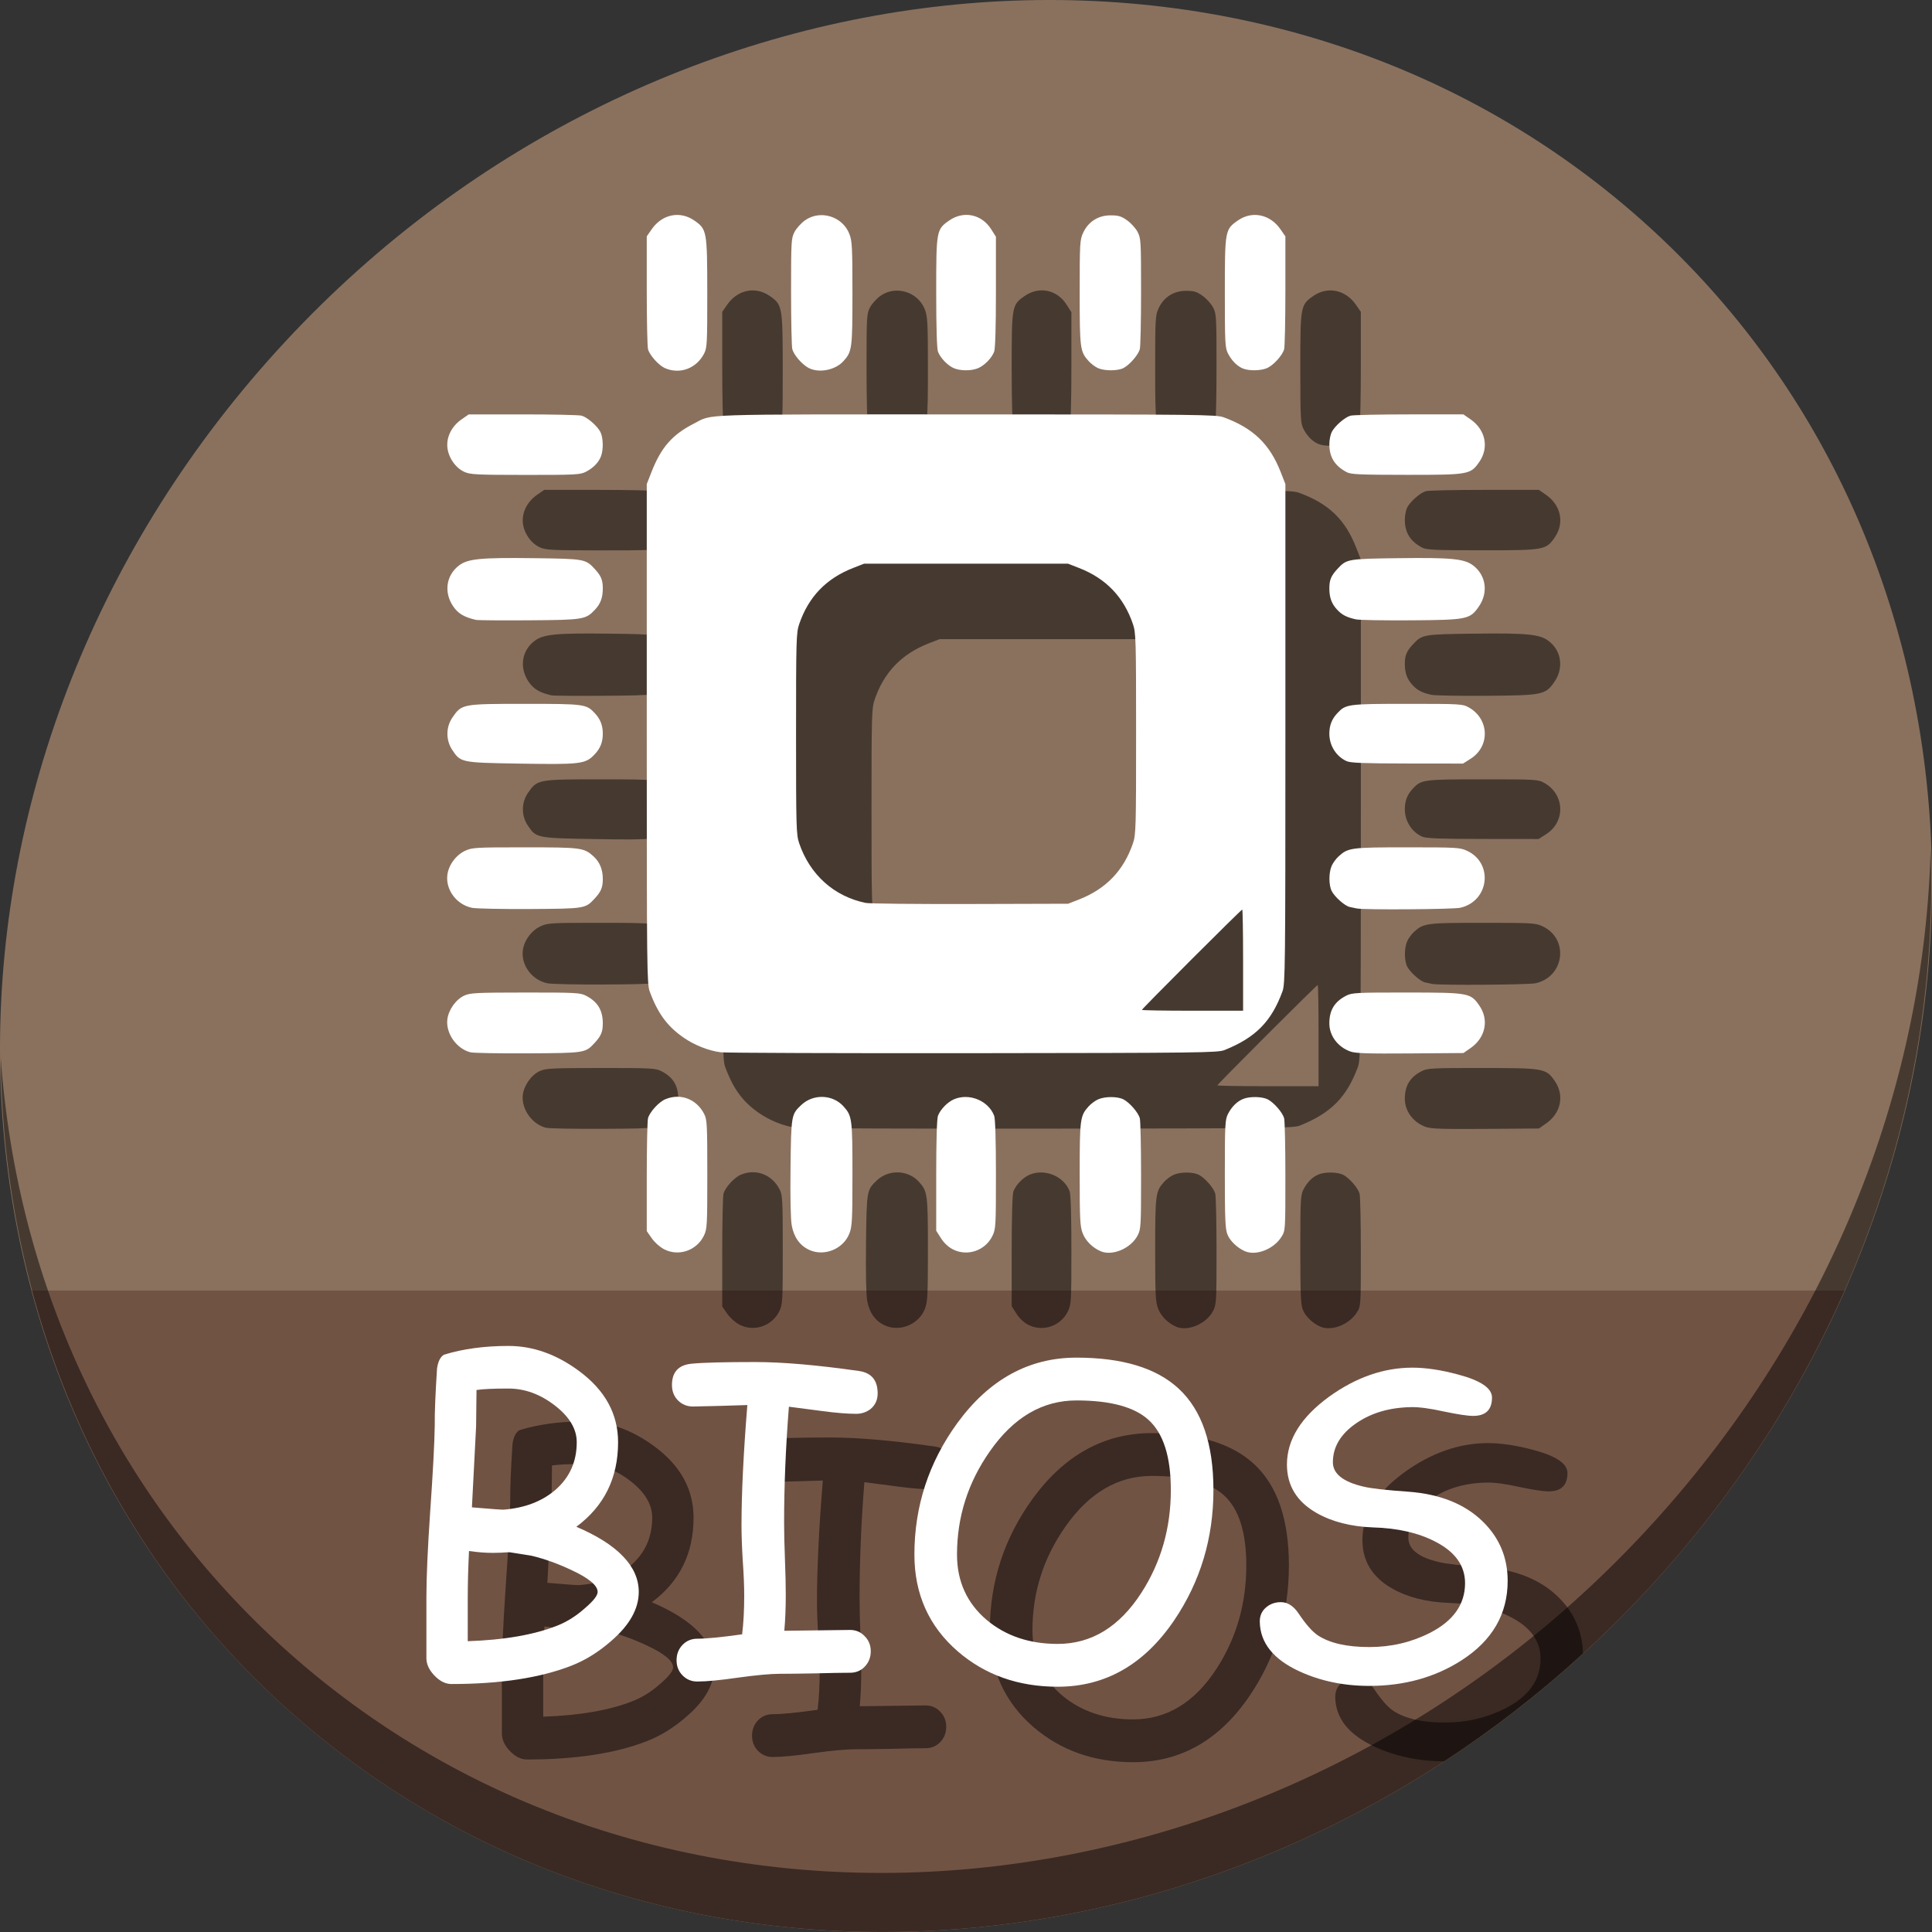 <?xml version="1.0" encoding="UTF-8" standalone="no"?>
<!-- Created with Inkscape (http://www.inkscape.org/) -->

<svg
   xmlns:dc="http://purl.org/dc/elements/1.1/"
   xmlns:cc="http://creativecommons.org/ns#"
   xmlns:rdf="http://www.w3.org/1999/02/22-rdf-syntax-ns#"
   xmlns:svg="http://www.w3.org/2000/svg"
   xmlns="http://www.w3.org/2000/svg"
   xmlns:sodipodi="http://sodipodi.sourceforge.net/DTD/sodipodi-0.dtd"
   xmlns:inkscape="http://www.inkscape.org/namespaces/inkscape"
   width="512"
   height="512"
   id="svg2"
   version="1.1"
   inkscape:version="0.92.2 5c3e80d, 2017-08-06"
   sodipodi:docname="application-x-firmware.svg">
  <rect width="100%" height="100%" fill="#333333" stroke="none"/>
  <defs
     id="defs4" />
  <sodipodi:namedview
     id="base"
     pagecolor="#ffffff"
     bordercolor="#666666"
     borderopacity="1.0"
     inkscape:pageopacity="0.0"
     inkscape:pageshadow="2"
     inkscape:zoom="0.42897812"
     inkscape:cx="-289.43713"
     inkscape:cy="449.49951"
     inkscape:document-units="px"
     inkscape:current-layer="layer1"
     showgrid="false"
     inkscape:window-width="1366"
     inkscape:window-height="717"
     inkscape:window-x="0"
     inkscape:window-y="24"
     inkscape:window-maximized="1" />
  <g
     inkscape:label="Layer 1"
     inkscape:groupmode="layer"
     id="layer1"
     transform="translate(0,-540.362)">
    <g
       id="g867">
      <path
         style="fill:#8a715e;fill-opacity:1;stroke-width:11.11"
         inkscape:connector-curvature="0"
         d="m 432.913,596.836 c 102.193,88.575 105.827,249.7 8.117,359.899 C 343.32,1066.934 181.28,1084.463 79.087,995.888 -23.106,907.314 -26.74,746.189 70.97,635.989 168.68,525.79 330.72,508.262 432.913,596.836 Z"
         id="path961" />
      <path
         style="fill:#715344;fill-opacity:1;stroke:none;stroke-width:1px;stroke-linecap:butt;stroke-linejoin:miter;stroke-opacity:1"
         d="m 8.365,882.362 c 11.584,43.152 35.186,82.726 70.721,113.525 102.193,88.575 264.233,71.047 361.943,-39.152 20.351,-22.952 36.29,-48.118 47.873,-74.373 z"
         id="path963"
         inkscape:connector-curvature="0"
         sodipodi:nodetypes="csscc" />
      <path
         style="opacity:1;stroke-width:11.11;fill:#000000;fill-opacity:0.49"
         inkscape:connector-curvature="0"
         d="M 511.635,765.266 C 510.084,826.577 486.474,889.42 440.669,941.08 342.959,1051.279 180.919,1068.808 78.726,980.233 30.827,938.718 4.497,881.285 0.194,820.591 0.799,886.948 27.117,950.844 79.079,995.881 181.272,1084.456 343.32,1066.918 441.022,956.728 490.727,900.67 514.027,831.437 511.635,765.266 Z"
         id="path965" />
      <path
         style="fill:#000000;fill-opacity:0.49;stroke-width:0.44"
         d="m 196.02,891.439 c -1.138,-0.587 -2.533,-1.824 -3.297,-2.924 l -1.325,-1.906 v -14.359 c 0,-7.898 0.151,-14.9 0.336,-15.56 0.465,-1.663 2.882,-4.306 4.588,-5.019 4.013,-1.677 8.25,-0.072 10.284,3.894 0.772,1.505 0.836,2.741 0.836,16.016 0,13.57 -0.051,14.49 -0.895,16.233 -1.916,3.957 -6.695,5.602 -10.529,3.623 z m 38.407,0.144 c -2.471,-1.156 -4.03,-3.342 -4.606,-6.461 -0.296,-1.603 -0.417,-7.379 -0.321,-15.34 0.168,-13.912 0.196,-14.076 2.851,-16.588 3.164,-2.993 8.306,-2.829 11.179,0.357 2.279,2.528 2.378,3.276 2.378,17.968 0,12.172 -0.086,13.851 -0.808,15.721 -1.593,4.13 -6.692,6.205 -10.673,4.343 z m 38.129,-0.112 c -1.229,-0.625 -2.381,-1.697 -3.187,-2.968 l -1.262,-1.99 v -14.612 c 0,-9.255 0.171,-15.065 0.468,-15.849 0.636,-1.684 2.533,-3.637 4.244,-4.369 4.036,-1.727 9.133,0.364 10.646,4.369 0.295,0.782 0.468,6.514 0.468,15.577 0,13.714 -0.041,14.423 -0.932,16.265 -1.884,3.891 -6.627,5.516 -10.444,3.577 z m 39.159,0.491 c -2.17,-0.922 -4.018,-2.759 -4.791,-4.763 -0.702,-1.82 -0.792,-3.603 -0.792,-15.681 0,-14.691 0.099,-15.44 2.378,-17.968 0.626,-0.695 1.775,-1.535 2.553,-1.868 1.843,-0.788 5.118,-0.773 6.674,0.032 1.617,0.836 3.9,3.464 4.323,4.976 0.185,0.66 0.336,7.531 0.336,15.268 0,13.413 -0.043,14.149 -0.918,15.825 -1.781,3.41 -6.658,5.498 -9.763,4.179 z m 38.245,0 c -2.018,-0.857 -3.983,-2.724 -4.666,-4.43 -0.588,-1.468 -0.698,-4.007 -0.698,-16.04 0,-13.187 0.065,-14.422 0.836,-15.926 1.01,-1.969 2.47,-3.388 4.138,-4.019 1.755,-0.665 4.964,-0.581 6.412,0.168 1.617,0.836 3.9,3.464 4.323,4.976 0.185,0.66 0.336,7.63 0.336,15.488 0,14.271 -10e-4,14.289 -1.043,15.965 -2.005,3.225 -6.678,5.077 -9.638,3.819 z m -205.263,-52.728 c -3.681,-0.91 -6.569,-4.981 -6.153,-8.674 0.287,-2.549 2.265,-5.344 4.497,-6.359 1.585,-0.72 3.189,-0.8 16.174,-0.809 13.315,-0.01 14.539,0.054 16.045,0.827 3.12,1.6 4.488,3.842 4.488,7.354 0,2.222 -0.462,3.332 -2.142,5.147 -2.499,2.7 -2.506,2.701 -17.64,2.787 -7.616,0.043 -14.487,-0.08 -15.27,-0.273 z m 66.263,-0.01 c -3.134,-0.396 -6.875,-1.873 -9.751,-3.852 -4.359,-2.999 -6.905,-6.462 -9.039,-12.3 -0.723,-1.977 -0.771,-6.284 -0.771,-68.269 v -66.159 l 1.232,-3.146 c 2.586,-6.606 5.518,-9.951 11.311,-12.906 5.081,-2.592 -0.356,-2.41 72.079,-2.41 61.985,0 66.292,0.049 68.269,0.771 7.797,2.851 12.198,7.074 15.1,14.49 l 1.253,3.202 v 66.159 c 0,61.985 -0.049,66.292 -0.771,68.269 -2.925,7.999 -7.128,12.261 -15.343,15.557 -1.782,0.715 -6.21,0.77 -66.529,0.833 -35.541,0.037 -65.708,-0.07 -67.038,-0.238 z m 138.472,-24.416 c 0,-7.374 -0.102,-13.408 -0.227,-13.408 -0.125,0 -6.158,5.931 -13.408,13.181 -7.249,7.249 -13.181,13.283 -13.181,13.408 0,0.125 6.033,0.227 13.408,0.227 h 13.408 z m -43.513,-16.063 c 7.186,-2.802 11.872,-7.682 14.337,-14.928 0.768,-2.257 0.822,-4.185 0.822,-29.013 0,-24.828 -0.055,-26.756 -0.822,-29.013 -2.465,-7.246 -7.151,-12.126 -14.337,-14.928 l -2.864,-1.117 h -27.035 -27.035 l -2.864,1.117 c -7.186,2.802 -11.872,7.682 -14.337,14.928 -0.768,2.257 -0.822,4.185 -0.822,29.013 0,24.828 0.055,26.756 0.822,29.013 2.843,8.36 9.25,14.108 17.641,15.828 0.967,0.198 13.43,0.328 27.694,0.289 l 25.936,-0.072 z m 71.927,40.27 c -3.35,-1.222 -5.555,-4.181 -5.555,-7.452 0,-3.504 1.371,-5.748 4.488,-7.346 1.507,-0.773 2.73,-0.836 16.045,-0.827 16.425,0.011 16.884,0.093 19.207,3.445 2.624,3.787 1.659,8.512 -2.302,11.266 l -1.905,1.325 -14.14,0.105 c -11.272,0.083 -14.484,-0.021 -15.838,-0.515 z M 145.081,800.943 c -4.045,-0.83 -6.98,-4.704 -6.537,-8.631 0.299,-2.649 2.26,-5.343 4.718,-6.481 1.872,-0.867 2.718,-0.916 15.825,-0.916 14.929,0 15.655,0.095 18.187,2.378 1.648,1.486 2.474,3.485 2.474,5.989 0,2.264 -0.455,3.368 -2.142,5.19 -2.491,2.691 -2.551,2.701 -17.2,2.787 -7.374,0.043 -14.271,-0.099 -15.325,-0.315 z m 234.462,0.169 c -0.484,-0.102 -1.321,-0.28 -1.86,-0.395 -1.276,-0.272 -3.944,-2.626 -4.756,-4.196 -0.805,-1.556 -0.82,-4.832 -0.032,-6.675 0.333,-0.778 1.174,-1.927 1.868,-2.553 2.532,-2.283 3.258,-2.378 18.187,-2.378 13.107,0 13.953,0.049 15.825,0.916 7.063,3.271 5.885,13.33 -1.767,15.093 -1.87,0.431 -25.551,0.592 -27.466,0.187 z M 157.11,762.716 c -14.875,-0.248 -15.058,-0.286 -17.256,-3.607 -1.744,-2.636 -1.711,-6.072 0.085,-8.663 2.441,-3.522 2.624,-3.556 19.146,-3.556 15.798,0 16.298,0.067 18.548,2.474 1.468,1.57 2.116,3.236 2.116,5.439 0,2.208 -0.651,3.876 -2.116,5.423 -2.508,2.647 -3.542,2.773 -20.523,2.49 z m 219.796,-0.623 c -2.788,-1.244 -4.616,-4.131 -4.616,-7.29 0,-2.203 0.648,-3.869 2.116,-5.439 2.251,-2.407 2.747,-2.474 18.581,-2.474 14.15,0 14.62,0.028 16.273,0.957 5.428,3.051 5.676,10.295 0.466,13.6 l -2.001,1.269 -14.75,-0.017 c -11.344,-0.013 -15.055,-0.153 -16.069,-0.606 z M 146.12,724.638 c -3.124,-0.729 -4.694,-1.661 -6,-3.558 -2.543,-3.696 -1.909,-8.245 1.514,-10.855 2.343,-1.787 5.732,-2.119 19.799,-1.94 13.486,0.171 13.734,0.215 16.174,2.851 1.68,1.815 2.142,2.925 2.142,5.147 0,2.478 -0.604,4.104 -2.116,5.698 -2.435,2.566 -3.04,2.663 -17.446,2.767 -7.253,0.053 -13.583,0 -14.067,-0.109 z m 233.204,-0.139 c -2.44,-0.548 -3.65,-1.166 -4.917,-2.51 -1.513,-1.606 -2.116,-3.231 -2.116,-5.707 0,-2.222 0.462,-3.332 2.142,-5.147 2.44,-2.636 2.688,-2.68 16.174,-2.851 14.067,-0.179 17.457,0.153 19.799,1.94 3.416,2.606 4.057,7.159 1.525,10.839 -2.368,3.442 -3.08,3.588 -18.1,3.691 -7.132,0.049 -13.66,-0.066 -14.507,-0.256 z M 143.041,685.408 c -2.346,-1.066 -4.25,-3.845 -4.488,-6.552 -0.243,-2.763 1.188,-5.563 3.758,-7.349 l 1.906,-1.325 h 14.359 c 7.898,0 14.9,0.151 15.56,0.336 1.512,0.423 4.14,2.706 4.976,4.323 0.749,1.448 0.833,4.657 0.168,6.412 -0.632,1.667 -2.051,3.128 -4.019,4.138 -1.507,0.773 -2.73,0.836 -16.045,0.827 -12.985,-0.01 -14.589,-0.089 -16.174,-0.809 z m 233.865,0.089 c -3.183,-1.678 -4.616,-3.979 -4.616,-7.41 0,-1.108 0.287,-2.568 0.637,-3.246 0.836,-1.617 3.464,-3.9 4.976,-4.323 0.66,-0.185 7.662,-0.336 15.56,-0.336 h 14.359 l 1.906,1.325 c 3.961,2.754 4.927,7.478 2.302,11.266 -2.327,3.358 -2.768,3.437 -19.299,3.427 -12.368,-0.01 -14.701,-0.11 -15.825,-0.703 z M 196.225,657.92 c -1.638,-0.714 -4.04,-3.388 -4.491,-5 -0.185,-0.66 -0.336,-7.663 -0.336,-15.56 v -14.359 l 1.325,-1.906 c 2.754,-3.961 7.478,-4.927 11.266,-2.302 3.352,2.323 3.434,2.782 3.445,19.207 0.009,13.315 -0.054,14.539 -0.827,16.045 -2.033,3.964 -6.42,5.602 -10.381,3.876 z m 37.794,-0.206 c -1.72,-1.049 -3.627,-3.32 -4.048,-4.82 -0.181,-0.646 -0.33,-7.505 -0.33,-15.242 0,-13.413 0.043,-14.149 0.918,-15.825 0.505,-0.967 1.758,-2.352 2.785,-3.077 4.06,-2.868 9.95,-1.054 11.754,3.621 0.721,1.87 0.808,3.548 0.808,15.721 0,14.691 -0.099,15.44 -2.378,17.968 -2.25,2.496 -6.825,3.292 -9.51,1.655 z m 38.703,0.196 c -1.638,-0.731 -3.53,-2.716 -4.148,-4.351 -0.296,-0.783 -0.468,-6.56 -0.468,-15.733 0,-16.424 0.045,-16.67 3.473,-19.046 3.806,-2.638 8.572,-1.641 11.083,2.317 l 1.269,2.001 v 14.612 c 0,9.255 -0.171,15.065 -0.468,15.849 -0.636,1.684 -2.533,3.637 -4.244,4.369 -1.776,0.76 -4.774,0.752 -6.498,-0.018 z m 38.245,0 c -0.725,-0.324 -1.831,-1.157 -2.458,-1.851 -2.283,-2.531 -2.378,-3.258 -2.378,-18.187 0,-13.107 0.049,-13.953 0.916,-15.825 1.36,-2.936 3.998,-4.616 7.251,-4.616 2.1,0 2.843,0.223 4.394,1.319 1.027,0.725 2.28,2.11 2.785,3.077 0.876,1.677 0.918,2.413 0.918,15.825 0,7.737 -0.151,14.607 -0.336,15.268 -0.423,1.512 -2.706,4.14 -4.323,4.976 -1.529,0.79 -5.015,0.798 -6.77,0.014 z m 38.465,0.129 c -1.548,-0.617 -3.023,-2.091 -3.999,-3.994 -0.772,-1.506 -0.836,-2.743 -0.836,-16.173 0,-16.487 0.042,-16.714 3.491,-19.105 3.749,-2.598 8.488,-1.616 11.229,2.328 l 1.325,1.906 V 637.36 c 0,7.898 -0.151,14.9 -0.336,15.56 -0.465,1.663 -2.882,4.306 -4.588,5.019 -1.642,0.686 -4.693,0.735 -6.285,0.1 z"
         id="path872"
         inkscape:connector-curvature="0" />
      <path
         inkscape:connector-curvature="0"
         id="path870"
         d="m 176.02,871.439 c -1.138,-0.587 -2.533,-1.824 -3.297,-2.924 l -1.325,-1.906 v -14.359 c 0,-7.898 0.151,-14.9 0.336,-15.56 0.465,-1.663 2.882,-4.306 4.588,-5.019 4.013,-1.677 8.25,-0.072 10.284,3.894 0.772,1.505 0.836,2.741 0.836,16.016 0,13.57 -0.051,14.49 -0.895,16.233 -1.916,3.957 -6.695,5.602 -10.529,3.623 z m 38.407,0.144 c -2.471,-1.156 -4.03,-3.342 -4.606,-6.461 -0.296,-1.603 -0.417,-7.379 -0.321,-15.34 0.168,-13.912 0.196,-14.076 2.851,-16.588 3.164,-2.993 8.306,-2.829 11.179,0.357 2.279,2.528 2.378,3.276 2.378,17.968 0,12.172 -0.086,13.851 -0.808,15.721 -1.593,4.13 -6.692,6.205 -10.673,4.343 z m 38.129,-0.112 c -1.229,-0.625 -2.381,-1.697 -3.187,-2.968 l -1.262,-1.99 v -14.612 c 0,-9.255 0.171,-15.065 0.468,-15.849 0.636,-1.684 2.533,-3.637 4.244,-4.369 4.036,-1.727 9.133,0.364 10.646,4.369 0.295,0.782 0.468,6.514 0.468,15.577 0,13.714 -0.041,14.423 -0.932,16.265 -1.884,3.891 -6.627,5.516 -10.444,3.577 z m 39.159,0.491 c -2.17,-0.922 -4.018,-2.759 -4.791,-4.763 -0.702,-1.82 -0.792,-3.603 -0.792,-15.681 0,-14.691 0.099,-15.44 2.378,-17.968 0.626,-0.695 1.775,-1.535 2.553,-1.868 1.843,-0.788 5.118,-0.773 6.674,0.032 1.617,0.836 3.9,3.464 4.323,4.976 0.185,0.66 0.336,7.531 0.336,15.268 0,13.413 -0.043,14.149 -0.918,15.825 -1.781,3.41 -6.658,5.498 -9.763,4.179 z m 38.245,0 c -2.018,-0.857 -3.983,-2.724 -4.666,-4.43 -0.588,-1.468 -0.698,-4.007 -0.698,-16.04 0,-13.187 0.065,-14.422 0.836,-15.926 1.01,-1.969 2.47,-3.388 4.138,-4.019 1.755,-0.665 4.964,-0.581 6.412,0.168 1.617,0.836 3.9,3.464 4.323,4.976 0.185,0.66 0.336,7.63 0.336,15.488 0,14.271 -10e-4,14.289 -1.043,15.965 -2.005,3.225 -6.678,5.077 -9.638,3.819 z m -205.263,-52.728 c -3.681,-0.91 -6.569,-4.981 -6.153,-8.674 0.287,-2.549 2.265,-5.344 4.497,-6.359 1.585,-0.72 3.189,-0.8 16.174,-0.809 13.315,-0.01 14.539,0.054 16.045,0.827 3.12,1.6 4.488,3.842 4.488,7.354 0,2.222 -0.462,3.332 -2.142,5.147 -2.499,2.7 -2.506,2.701 -17.64,2.787 -7.616,0.043 -14.487,-0.08 -15.27,-0.273 z m 66.263,-0.01 c -3.134,-0.396 -6.875,-1.873 -9.751,-3.852 -4.359,-2.999 -6.905,-6.462 -9.039,-12.3 -0.723,-1.977 -0.771,-6.284 -0.771,-68.269 v -66.159 l 1.232,-3.146 c 2.586,-6.606 5.518,-9.951 11.311,-12.906 5.081,-2.592 -0.356,-2.41 72.079,-2.41 61.985,0 66.292,0.049 68.269,0.771 7.797,2.851 12.198,7.074 15.1,14.49 l 1.253,3.202 v 66.159 c 0,61.985 -0.049,66.292 -0.771,68.269 -2.925,7.999 -7.128,12.261 -15.343,15.557 -1.782,0.715 -6.21,0.77 -66.529,0.833 -35.541,0.037 -65.708,-0.07 -67.038,-0.238 z m 138.472,-24.416 c 0,-7.374 -0.102,-13.408 -0.227,-13.408 -0.125,0 -6.158,5.931 -13.408,13.181 -7.249,7.249 -13.181,13.283 -13.181,13.408 0,0.125 6.033,0.227 13.408,0.227 h 13.408 z m -43.513,-16.063 c 7.186,-2.802 11.872,-7.682 14.337,-14.928 0.768,-2.257 0.822,-4.185 0.822,-29.013 0,-24.828 -0.055,-26.756 -0.822,-29.013 -2.465,-7.246 -7.151,-12.126 -14.337,-14.928 l -2.864,-1.117 h -27.035 -27.035 l -2.864,1.117 c -7.186,2.802 -11.872,7.682 -14.337,14.928 -0.768,2.257 -0.822,4.185 -0.822,29.013 0,24.828 0.055,26.756 0.822,29.013 2.843,8.36 9.25,14.108 17.641,15.828 0.967,0.198 13.43,0.328 27.694,0.289 l 25.936,-0.072 z m 71.927,40.27 c -3.35,-1.222 -5.555,-4.181 -5.555,-7.452 0,-3.504 1.371,-5.748 4.488,-7.346 1.507,-0.773 2.73,-0.836 16.045,-0.827 16.425,0.011 16.884,0.093 19.207,3.445 2.624,3.787 1.659,8.512 -2.302,11.266 l -1.905,1.325 -14.14,0.105 c -11.272,0.083 -14.484,-0.021 -15.838,-0.515 z M 125.081,780.943 c -4.045,-0.83 -6.98,-4.704 -6.537,-8.631 0.299,-2.649 2.26,-5.343 4.718,-6.481 1.872,-0.867 2.718,-0.916 15.825,-0.916 14.929,0 15.655,0.095 18.187,2.378 1.648,1.486 2.474,3.485 2.474,5.989 0,2.264 -0.455,3.368 -2.142,5.19 -2.491,2.691 -2.551,2.701 -17.2,2.787 -7.374,0.043 -14.271,-0.099 -15.325,-0.315 z m 234.462,0.169 c -0.484,-0.102 -1.321,-0.28 -1.86,-0.395 -1.276,-0.272 -3.944,-2.626 -4.756,-4.196 -0.805,-1.556 -0.82,-4.832 -0.032,-6.675 0.333,-0.778 1.174,-1.927 1.868,-2.553 2.532,-2.283 3.258,-2.378 18.187,-2.378 13.107,0 13.953,0.049 15.825,0.916 7.063,3.271 5.885,13.33 -1.767,15.093 -1.87,0.431 -25.551,0.592 -27.466,0.187 z M 137.11,742.716 c -14.875,-0.248 -15.058,-0.286 -17.256,-3.607 -1.744,-2.636 -1.711,-6.072 0.085,-8.663 2.441,-3.522 2.624,-3.556 19.146,-3.556 15.798,0 16.298,0.067 18.548,2.474 1.468,1.57 2.116,3.236 2.116,5.439 0,2.208 -0.651,3.876 -2.116,5.423 -2.508,2.647 -3.542,2.773 -20.523,2.49 z m 219.796,-0.623 c -2.788,-1.244 -4.616,-4.131 -4.616,-7.29 0,-2.203 0.648,-3.869 2.116,-5.439 2.251,-2.407 2.747,-2.474 18.581,-2.474 14.15,0 14.62,0.028 16.273,0.957 5.428,3.051 5.676,10.295 0.466,13.6 l -2.001,1.269 -14.75,-0.017 c -11.344,-0.013 -15.055,-0.153 -16.069,-0.606 z M 126.12,704.638 c -3.124,-0.729 -4.694,-1.661 -6,-3.558 -2.543,-3.696 -1.909,-8.245 1.514,-10.855 2.343,-1.787 5.732,-2.119 19.799,-1.94 13.486,0.171 13.734,0.215 16.174,2.851 1.68,1.815 2.142,2.925 2.142,5.147 0,2.478 -0.604,4.104 -2.116,5.698 -2.435,2.566 -3.04,2.663 -17.446,2.767 -7.253,0.053 -13.583,0 -14.067,-0.109 z m 233.204,-0.139 c -2.44,-0.548 -3.65,-1.166 -4.917,-2.51 -1.513,-1.606 -2.116,-3.231 -2.116,-5.707 0,-2.222 0.462,-3.332 2.142,-5.147 2.44,-2.636 2.688,-2.68 16.174,-2.851 14.067,-0.179 17.457,0.153 19.799,1.94 3.416,2.606 4.057,7.159 1.525,10.839 -2.368,3.442 -3.08,3.588 -18.1,3.691 -7.132,0.049 -13.66,-0.066 -14.507,-0.256 z M 123.041,665.408 c -2.346,-1.066 -4.25,-3.845 -4.488,-6.552 -0.243,-2.763 1.188,-5.563 3.758,-7.349 l 1.906,-1.325 h 14.359 c 7.898,0 14.9,0.151 15.56,0.336 1.512,0.423 4.14,2.706 4.976,4.323 0.749,1.448 0.833,4.657 0.168,6.412 -0.632,1.667 -2.051,3.128 -4.019,4.138 -1.507,0.773 -2.73,0.836 -16.045,0.827 -12.985,-0.01 -14.589,-0.089 -16.174,-0.809 z m 233.865,0.089 c -3.183,-1.678 -4.616,-3.979 -4.616,-7.41 0,-1.108 0.287,-2.568 0.637,-3.246 0.836,-1.617 3.464,-3.9 4.976,-4.323 0.66,-0.185 7.662,-0.336 15.56,-0.336 h 14.359 l 1.906,1.325 c 3.961,2.754 4.927,7.478 2.302,11.266 -2.327,3.358 -2.768,3.437 -19.299,3.427 -12.368,-0.01 -14.701,-0.11 -15.825,-0.703 z M 176.225,637.92 c -1.638,-0.714 -4.04,-3.388 -4.491,-5 -0.185,-0.66 -0.336,-7.663 -0.336,-15.56 v -14.359 l 1.325,-1.906 c 2.754,-3.961 7.478,-4.927 11.266,-2.302 3.352,2.323 3.434,2.782 3.445,19.207 0.009,13.315 -0.054,14.539 -0.827,16.045 -2.033,3.964 -6.42,5.602 -10.381,3.876 z m 37.794,-0.206 c -1.72,-1.049 -3.627,-3.32 -4.048,-4.82 -0.181,-0.646 -0.33,-7.505 -0.33,-15.242 0,-13.413 0.043,-14.149 0.918,-15.825 0.505,-0.967 1.758,-2.352 2.785,-3.077 4.06,-2.868 9.95,-1.054 11.754,3.621 0.721,1.87 0.808,3.548 0.808,15.721 0,14.691 -0.099,15.44 -2.378,17.968 -2.25,2.496 -6.825,3.292 -9.51,1.655 z m 38.703,0.196 c -1.638,-0.731 -3.53,-2.716 -4.148,-4.351 -0.296,-0.783 -0.468,-6.56 -0.468,-15.733 0,-16.424 0.045,-16.67 3.473,-19.046 3.806,-2.638 8.572,-1.641 11.083,2.317 l 1.269,2.001 v 14.612 c 0,9.255 -0.171,15.065 -0.468,15.849 -0.636,1.684 -2.533,3.637 -4.244,4.369 -1.776,0.76 -4.774,0.752 -6.498,-0.018 z m 38.245,0 c -0.725,-0.324 -1.831,-1.157 -2.458,-1.851 -2.283,-2.531 -2.378,-3.258 -2.378,-18.187 0,-13.107 0.049,-13.953 0.916,-15.825 1.36,-2.936 3.998,-4.616 7.251,-4.616 2.1,0 2.843,0.223 4.394,1.319 1.027,0.725 2.28,2.11 2.785,3.077 0.876,1.677 0.918,2.413 0.918,15.825 0,7.737 -0.151,14.607 -0.336,15.268 -0.423,1.512 -2.706,4.14 -4.323,4.976 -1.529,0.79 -5.015,0.798 -6.77,0.014 z m 38.465,0.129 c -1.548,-0.617 -3.023,-2.091 -3.999,-3.994 -0.772,-1.506 -0.836,-2.743 -0.836,-16.173 0,-16.487 0.042,-16.714 3.491,-19.105 3.749,-2.598 8.488,-1.616 11.229,2.328 l 1.325,1.906 V 617.36 c 0,7.898 -0.151,14.9 -0.336,15.56 -0.465,1.663 -2.882,4.306 -4.588,5.019 -1.642,0.686 -4.693,0.735 -6.285,0.1 z"
         style="fill:#ffffff;stroke-width:0.44" />
      <path
         inkscape:connector-curvature="0"
         id="path891"
         style="font-style:normal;font-variant:normal;font-weight:normal;font-stretch:normal;font-size:113.333px;line-height:1.25;font-family:'Comic Sans MS';-inkscape-font-specification:'Comic Sans MS';letter-spacing:0px;word-spacing:0px;fill:#000000;fill-opacity:0.49;stroke:none"
         d="m 171.46,1001.773 q -12.451,4.87 -31.82,4.87 -2.38,0 -4.538,-2.269 Q 133,1002.16 133,999.781 v -16.104 q 0,-7.913 0.996,-22.578 1.107,-15.827 1.217,-22.91 -0.055,-5.091 0.609,-15.163 0.387,-2.767 1.826,-3.652 7.526,-2.324 17.1,-2.324 9.74,0 18.704,6.641 10.348,7.637 10.348,18.87 0,14.222 -11.068,22.412 8.301,3.542 12.396,7.858 4.15,4.316 4.15,9.408 0,6.696 -7.249,12.949 -5.036,4.427 -10.57,6.585 z m -16.712,-73.434 q -6.032,0 -8.467,0.387 l -0.111,9.684 -1.107,21.416 q 7.858,0.664 8.411,0.609 8.356,-0.664 13.669,-5.202 5.7,-4.925 5.7,-12.673 0,-5.257 -5.811,-9.74 -5.811,-4.482 -12.285,-4.482 z m 6.198,44.326 -5.866,-0.941 q -0.719,0 -2.214,0.111 -1.439,0.055 -2.214,0.055 -2.988,0 -6.364,-0.498 -0.332,6.973 -0.332,12.451 v 11.455 q 14.499,-0.498 23.63,-4.095 3.874,-1.494 7.415,-4.648 3.376,-2.878 3.376,-4.316 0,-2.601 -7.083,-5.866 -5.312,-2.49 -10.348,-3.708 z" />
      <path
         inkscape:connector-curvature="0"
         id="path893"
         style="font-style:normal;font-variant:normal;font-weight:normal;font-stretch:normal;font-size:113.333px;line-height:1.25;font-family:'Comic Sans MS';-inkscape-font-specification:'Comic Sans MS';letter-spacing:0px;word-spacing:0px;fill:#000000;fill-opacity:0.49;stroke:none"
         d="m 246.887,935.035 q -3.542,0 -8.909,-0.719 l -8.91,-1.162 q -1.273,16.104 -1.273,30.768 0,3.874 0.221,9.574 0.221,5.7 0.221,9.574 0,5.202 -0.387,9.463 l 17.432,-0.221 q 2.324,0 3.874,1.66 1.605,1.605 1.605,3.984 0,2.435 -1.605,4.095 -1.549,1.605 -3.874,1.605 -3.099,0 -9.297,0.166 -6.198,0.111 -9.297,0.111 -3.652,0 -10.957,0.996 -7.249,1.051 -10.957,1.051 -2.324,0 -3.929,-1.66 -1.549,-1.605 -1.549,-3.984 0,-2.38 1.549,-4.04 1.605,-1.66 3.929,-1.66 3.597,0 11.898,-1.162 0.553,-4.482 0.553,-10.238 0,-3.818 -0.387,-9.297 -0.332,-5.534 -0.332,-9.297 0,-12.783 1.549,-31.93 l -7.194,0.221 -7.194,0.166 q -2.38,0 -3.984,-1.605 -1.605,-1.605 -1.605,-4.095 0,-5.146 5.202,-5.645 4.482,-0.443 16.768,-0.443 11.012,0 27.614,2.38 4.925,0.719 4.925,5.921 0,2.601 -1.882,4.15 -1.66,1.273 -3.818,1.273 z" />
      <path
         inkscape:connector-curvature="0"
         id="path895"
         style="font-style:normal;font-variant:normal;font-weight:normal;font-stretch:normal;font-size:113.333px;line-height:1.25;font-family:'Comic Sans MS';-inkscape-font-specification:'Comic Sans MS';letter-spacing:0px;word-spacing:0px;fill:#000000;fill-opacity:0.49;stroke:none"
         d="m 300.288,1007.362 q -15.605,0 -26.452,-9.352 -11.51,-9.961 -11.51,-25.677 0,-19.147 11.344,-34.808 12.673,-17.376 31.598,-17.376 18.206,0 27.061,8.19 9.242,8.522 9.242,26.895 0,19.147 -10.404,34.531 -11.953,17.598 -30.879,17.598 z m 4.98,-75.869 q -13.558,0 -22.965,13.503 -8.688,12.396 -8.688,27.337 0,10.68 7.913,17.376 7.581,6.309 18.76,6.309 13.447,0 22.191,-13.558 7.803,-12.119 7.803,-27.227 0,-13.226 -5.921,-18.594 -5.645,-5.146 -19.092,-5.146 z" />
      <path
         id="path897"
         transform="translate(0,540.362)"
         d="M 394.309 382.443 C 386.709 382.443 379.349 385.007 372.229 390.135 C 364.776 395.558 361.051 401.552 361.051 408.119 C 361.051 413.69 363.669 417.971 368.908 420.959 C 373.003 423.283 377.966 424.556 383.795 424.777 C 390.362 424.962 395.876 426.215 400.34 428.539 C 405.615 431.232 408.254 434.904 408.254 439.553 C 408.254 445.197 405.117 449.605 398.846 452.777 C 393.939 455.249 388.627 456.486 382.908 456.486 C 376.932 456.486 372.376 455.453 369.24 453.387 C 367.765 452.391 366.087 450.491 364.205 447.688 C 362.84 445.622 361.253 444.588 359.445 444.588 C 357.859 444.588 356.513 445.086 355.406 446.082 C 354.336 447.041 353.819 448.296 353.855 449.846 C 353.966 455.38 357.452 459.732 364.314 462.904 C 369.888 465.471 376.029 466.76 382.732 466.775 C 395.558 458.389 407.875 448.856 419.525 438.195 C 419.355 432.36 417.189 427.388 413.014 423.283 C 408.255 418.598 401.65 415.942 393.201 415.314 C 387.372 414.909 383.443 414.466 381.414 413.986 C 375.954 412.732 373.225 410.574 373.225 407.512 C 373.225 403.454 375.29 400.003 379.422 397.162 C 383.443 394.395 388.333 392.976 394.088 392.902 C 396.117 392.865 398.975 393.253 402.664 394.064 C 406.353 394.839 408.936 395.227 410.412 395.227 C 413.732 395.227 415.393 393.602 415.393 390.355 C 415.393 387.884 412.404 385.856 406.428 384.27 C 401.927 383.052 397.887 382.443 394.309 382.443 z "
         style="font-style:normal;font-variant:normal;font-weight:normal;font-stretch:normal;font-size:113.333px;line-height:1.25;font-family:'Comic Sans MS';-inkscape-font-specification:'Comic Sans MS';letter-spacing:0px;word-spacing:0px;fill:#000000;fill-opacity:0.49;stroke:none" />
      <g
         id="flowRoot874"
         style="font-style:normal;font-weight:normal;font-size:40px;line-height:1.25;font-family:sans-serif;letter-spacing:0px;word-spacing:0px;fill:#000000;fill-opacity:1;stroke:none"
         transform="translate(24.339,525.117)"
         aria-label="BIOS">
        <path
           inkscape:connector-curvature="0"
           id="path882"
           style="font-style:normal;font-variant:normal;font-weight:normal;font-stretch:normal;font-size:113.333px;font-family:'Comic Sans MS';-inkscape-font-specification:'Comic Sans MS';fill:#ffffff"
           d="m 127.122,456.656 q -12.451,4.87 -31.82,4.87 -2.38,0 -4.538,-2.269 -2.103,-2.214 -2.103,-4.593 V 438.56 q 0,-7.913 0.996,-22.578 1.107,-15.827 1.217,-22.91 -0.055,-5.091 0.609,-15.163 0.387,-2.767 1.826,-3.652 7.526,-2.324 17.1,-2.324 9.74,0 18.704,6.641 10.348,7.637 10.348,18.87 0,14.222 -11.068,22.412 8.301,3.542 12.396,7.858 4.15,4.316 4.15,9.408 0,6.696 -7.249,12.949 -5.036,4.427 -10.57,6.585 z m -16.712,-73.434 q -6.032,0 -8.467,0.387 l -0.111,9.684 -1.107,21.416 q 7.858,0.664 8.411,0.609 8.356,-0.664 13.669,-5.202 5.7,-4.925 5.7,-12.673 0,-5.257 -5.811,-9.74 -5.811,-4.482 -12.285,-4.482 z m 6.198,44.326 -5.866,-0.941 q -0.719,0 -2.214,0.111 -1.439,0.055 -2.214,0.055 -2.988,0 -6.364,-0.498 -0.332,6.973 -0.332,12.451 v 11.455 q 14.499,-0.498 23.63,-4.095 3.874,-1.494 7.415,-4.648 3.376,-2.878 3.376,-4.316 0,-2.601 -7.083,-5.866 -5.312,-2.49 -10.348,-3.708 z" />
        <path
           inkscape:connector-curvature="0"
           id="path884"
           style="font-style:normal;font-variant:normal;font-weight:normal;font-stretch:normal;font-size:113.333px;font-family:'Comic Sans MS';-inkscape-font-specification:'Comic Sans MS';fill:#ffffff"
           d="m 202.548,389.918 q -3.542,0 -8.909,-0.719 l -8.91,-1.162 q -1.273,16.104 -1.273,30.768 0,3.874 0.221,9.574 0.221,5.7 0.221,9.574 0,5.202 -0.387,9.463 l 17.432,-0.221 q 2.324,0 3.874,1.66 1.605,1.605 1.605,3.984 0,2.435 -1.605,4.095 -1.549,1.605 -3.874,1.605 -3.099,0 -9.297,0.166 -6.198,0.111 -9.297,0.111 -3.652,0 -10.957,0.996 -7.249,1.051 -10.957,1.051 -2.324,0 -3.929,-1.66 -1.549,-1.605 -1.549,-3.984 0,-2.38 1.549,-4.04 1.605,-1.66 3.929,-1.66 3.597,0 11.898,-1.162 0.553,-4.482 0.553,-10.238 0,-3.818 -0.387,-9.297 -0.332,-5.534 -0.332,-9.297 0,-12.783 1.549,-31.93 l -7.194,0.221 -7.194,0.166 q -2.38,0 -3.984,-1.605 -1.605,-1.605 -1.605,-4.095 0,-5.146 5.202,-5.645 4.482,-0.443 16.768,-0.443 11.012,0 27.614,2.38 4.925,0.719 4.925,5.921 0,2.601 -1.882,4.15 -1.66,1.273 -3.818,1.273 z" />
        <path
           inkscape:connector-curvature="0"
           id="path886"
           style="font-style:normal;font-variant:normal;font-weight:normal;font-stretch:normal;font-size:113.333px;font-family:'Comic Sans MS';-inkscape-font-specification:'Comic Sans MS';fill:#ffffff"
           d="m 255.95,462.245 q -15.605,0 -26.452,-9.352 -11.51,-9.961 -11.51,-25.677 0,-19.147 11.344,-34.808 12.673,-17.376 31.598,-17.376 18.206,0 27.061,8.19 9.242,8.522 9.242,26.895 0,19.147 -10.404,34.531 -11.953,17.598 -30.879,17.598 z m 4.98,-75.869 q -13.558,0 -22.965,13.503 -8.688,12.396 -8.688,27.337 0,10.68 7.913,17.376 7.581,6.309 18.76,6.309 13.447,0 22.191,-13.558 7.803,-12.119 7.803,-27.227 0,-13.226 -5.921,-18.594 -5.645,-5.146 -19.092,-5.146 z" />
        <path
           inkscape:connector-curvature="0"
           id="path888"
           style="font-style:normal;font-variant:normal;font-weight:normal;font-stretch:normal;font-size:113.333px;font-family:'Comic Sans MS';-inkscape-font-specification:'Comic Sans MS';fill:#ffffff"
           d="m 309.518,445.09 q -0.055,-2.324 1.549,-3.763 1.66,-1.494 4.04,-1.494 2.712,0 4.759,3.099 2.822,4.206 5.036,5.7 4.704,3.099 13.669,3.099 8.577,0 15.938,-3.708 9.408,-4.759 9.408,-13.226 0,-6.973 -7.913,-11.012 -6.696,-3.486 -16.546,-3.763 -8.743,-0.332 -14.886,-3.818 -7.858,-4.482 -7.858,-12.839 0,-9.85 11.178,-17.985 10.68,-7.692 22.08,-7.692 5.368,0 12.119,1.826 8.965,2.38 8.965,6.087 0,4.87 -4.98,4.87 -2.214,0 -7.747,-1.162 -5.534,-1.217 -8.577,-1.162 -8.633,0.111 -14.665,4.261 -6.198,4.261 -6.198,10.348 0,4.593 8.19,6.475 3.044,0.719 11.787,1.328 12.673,0.941 19.811,7.969 6.53,6.419 6.53,15.661 0,13.171 -12.174,21.029 -10.57,6.807 -24.515,6.807 -10.127,0 -18.538,-3.874 -10.293,-4.759 -10.459,-13.06 z" />
      </g>
    </g>
  </g>
</svg>
